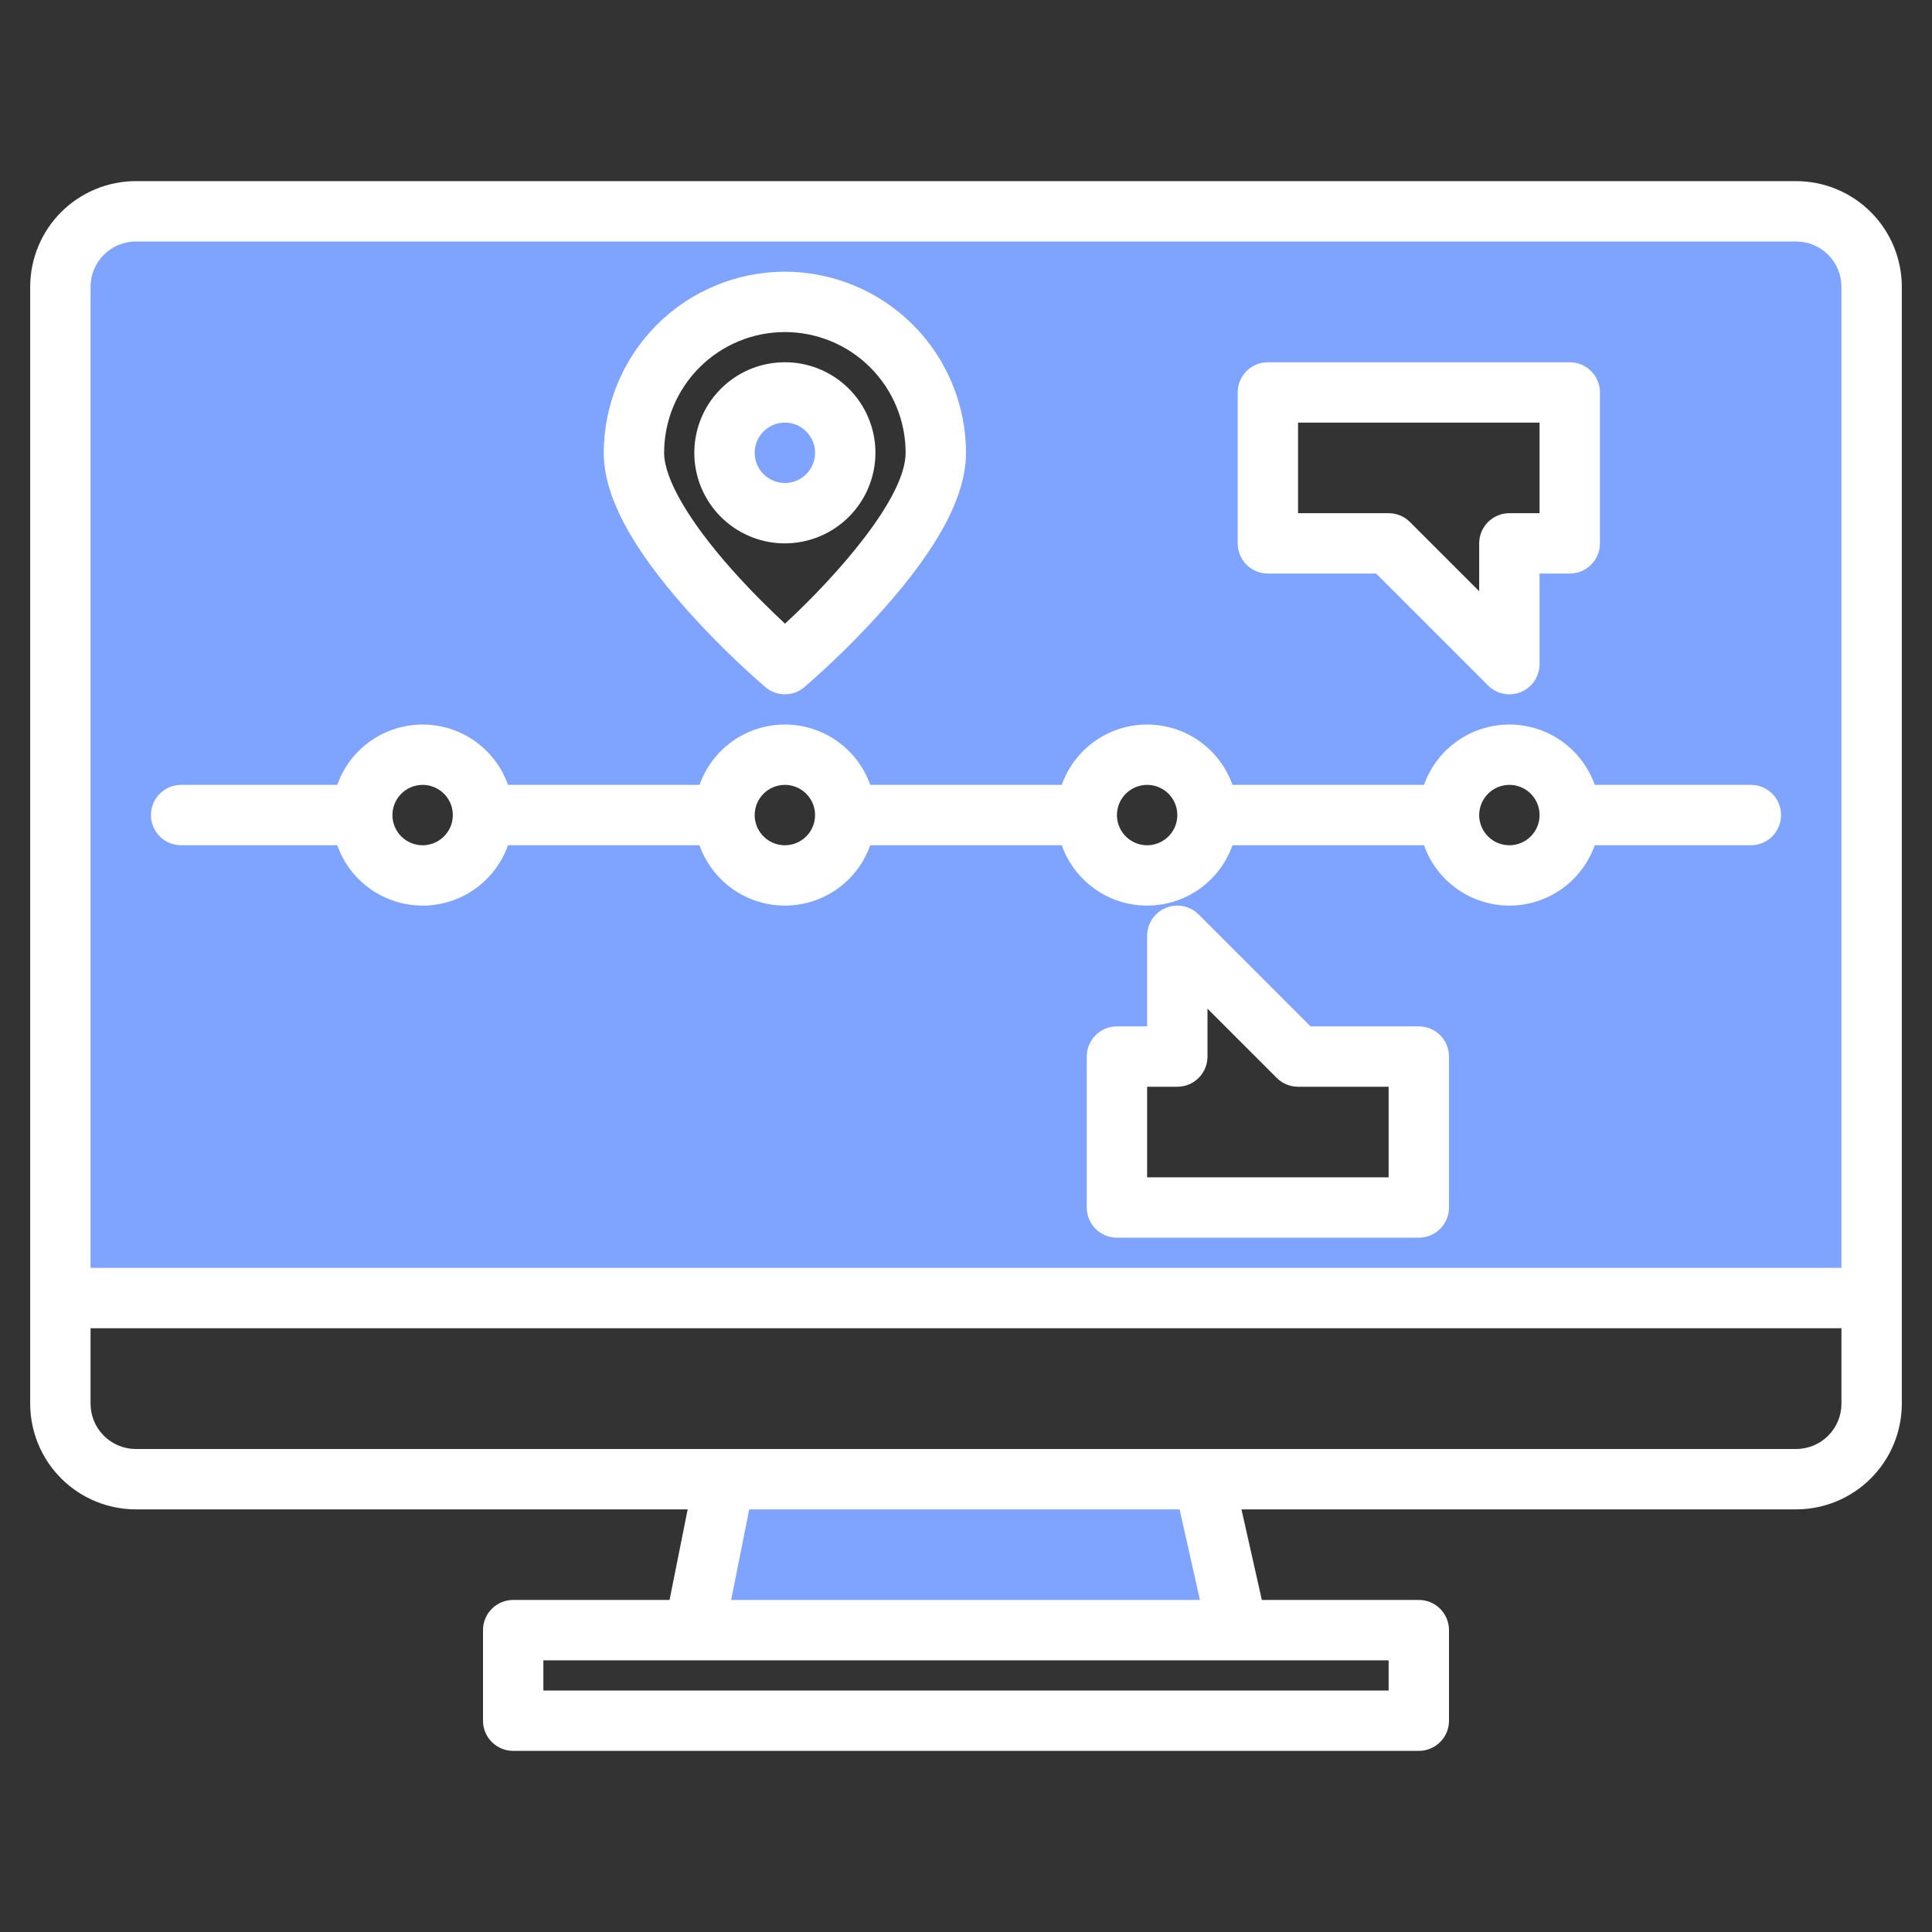 <svg width="64" height="64" viewBox="0 0 64 64" fill="none" xmlns="http://www.w3.org/2000/svg">
<rect x="0" y="0" width="64" height="64" fill="#333333" stroke="none"/>
<path d="M59.5 7H4.5C4.172 7 3.847 7.064 3.543 7.19C3.24 7.316 2.964 7.5 2.732 7.732C2.5 7.964 2.316 8.24 2.19 8.543C2.064 8.847 2 9.172 2 9.5V43H62V9.5C62 9.172 61.935 8.847 61.81 8.543C61.684 8.24 61.5 7.964 61.268 7.732C61.036 7.5 60.76 7.316 60.457 7.19C60.154 7.064 59.828 7 59.5 7V7ZM14 29C13.604 29 13.218 28.883 12.889 28.663C12.56 28.443 12.304 28.131 12.152 27.765C12.001 27.4 11.961 26.998 12.038 26.61C12.116 26.222 12.306 25.866 12.586 25.586C12.866 25.306 13.222 25.116 13.61 25.038C13.998 24.961 14.4 25.001 14.765 25.152C15.131 25.304 15.443 25.56 15.663 25.889C15.883 26.218 16 26.604 16 27C16 27.53 15.789 28.039 15.414 28.414C15.039 28.789 14.53 29 14 29ZM26 29C25.604 29 25.218 28.883 24.889 28.663C24.56 28.443 24.304 28.131 24.152 27.765C24.001 27.4 23.961 26.998 24.038 26.61C24.116 26.222 24.306 25.866 24.586 25.586C24.866 25.306 25.222 25.116 25.61 25.038C25.998 24.961 26.4 25.001 26.765 25.152C27.131 25.304 27.443 25.56 27.663 25.889C27.883 26.218 28 26.604 28 27C28 27.53 27.789 28.039 27.414 28.414C27.039 28.789 26.53 29 26 29ZM26 22C26 22 21 17.761 21 15C21 13.674 21.527 12.402 22.465 11.464C23.402 10.527 24.674 10 26 10C27.326 10 28.598 10.527 29.535 11.464C30.473 12.402 31 13.674 31 15C31 17.761 26 22 26 22ZM36 27C36 26.604 36.117 26.218 36.337 25.889C36.557 25.56 36.869 25.304 37.235 25.152C37.6 25.001 38.002 24.961 38.39 25.038C38.778 25.116 39.135 25.306 39.414 25.586C39.694 25.866 39.884 26.222 39.962 26.61C40.039 26.998 39.999 27.4 39.848 27.765C39.696 28.131 39.44 28.443 39.111 28.663C38.782 28.883 38.396 29 38 29C37.47 29 36.961 28.789 36.586 28.414C36.211 28.039 36 27.53 36 27ZM47 40H37V35H39V31L43 35H47V40ZM50 29C49.604 29 49.218 28.883 48.889 28.663C48.56 28.443 48.304 28.131 48.152 27.765C48.001 27.4 47.961 26.998 48.038 26.61C48.116 26.222 48.306 25.866 48.586 25.586C48.865 25.306 49.222 25.116 49.61 25.038C49.998 24.961 50.4 25.001 50.765 25.152C51.131 25.304 51.443 25.56 51.663 25.889C51.883 26.218 52 26.604 52 27C52 27.53 51.789 28.039 51.414 28.414C51.039 28.789 50.53 29 50 29ZM52 18H50V22L46 18H42V13H52V18Z" fill="#7EA4FF"/>
<path d="M24 49L23 54H41L39.875 49H24Z" fill="#7EA4FF"/>
<path d="M26 17C27.105 17 28 16.105 28 15C28 13.895 27.105 13 26 13C24.895 13 24 13.895 24 15C24 16.105 24.895 17 26 17Z" fill="#7EA4FF"/>
<path d="M59.5 6H4.5C3.572 6.001 2.682 6.37 2.026 7.026C1.37 7.682 1.001 8.572 1 9.5V46.5C1.001 47.428 1.37 48.318 2.026 48.974C2.682 49.63 3.572 49.999 4.5 50H22.78L22.18 53H17C16.735 53 16.48 53.105 16.293 53.293C16.105 53.48 16 53.735 16 54V57C16 57.265 16.105 57.52 16.293 57.707C16.48 57.895 16.735 58 17 58H47C47.265 58 47.52 57.895 47.707 57.707C47.895 57.52 48 57.265 48 57V54C48 53.735 47.895 53.48 47.707 53.293C47.52 53.105 47.265 53 47 53H41.8L41.125 50H59.5C60.428 49.999 61.318 49.63 61.974 48.974C62.63 48.318 62.999 47.428 63 46.5V9.5C62.999 8.572 62.63 7.682 61.974 7.026C61.318 6.37 60.428 6.001 59.5 6ZM46 55V56H18V55H46ZM24.22 53L24.82 50H39.075L39.75 53H24.22ZM61 46.5C61 46.898 60.842 47.279 60.56 47.56C60.279 47.842 59.898 48 59.5 48H4.5C4.102 48 3.721 47.842 3.44 47.56C3.158 47.279 3 46.898 3 46.5V44H61V46.5ZM61 42H3V9.5C3 9.102 3.158 8.721 3.44 8.44C3.721 8.158 4.102 8 4.5 8H59.5C59.898 8 60.279 8.158 60.56 8.44C60.842 8.721 61 9.102 61 9.5V42Z" fill="white"/>
<path d="M6 28H11.172C11.379 28.585 11.762 29.091 12.268 29.449C12.775 29.807 13.38 29.999 14 29.999C14.62 29.999 15.225 29.807 15.732 29.449C16.238 29.091 16.621 28.585 16.828 28H23.172C23.379 28.585 23.762 29.091 24.268 29.449C24.775 29.807 25.38 29.999 26 29.999C26.62 29.999 27.225 29.807 27.732 29.449C28.238 29.091 28.621 28.585 28.828 28H35.172C35.379 28.585 35.762 29.091 36.269 29.449C36.775 29.807 37.38 29.999 38 29.999C38.62 29.999 39.225 29.807 39.731 29.449C40.238 29.091 40.621 28.585 40.828 28H47.172C47.379 28.585 47.762 29.091 48.269 29.449C48.775 29.807 49.38 29.999 50 29.999C50.62 29.999 51.225 29.807 51.731 29.449C52.238 29.091 52.621 28.585 52.828 28H58C58.265 28 58.52 27.895 58.707 27.707C58.895 27.52 59 27.265 59 27C59 26.735 58.895 26.48 58.707 26.293C58.52 26.105 58.265 26 58 26H52.828C52.621 25.415 52.238 24.909 51.731 24.551C51.225 24.193 50.62 24.001 50 24.001C49.38 24.001 48.775 24.193 48.269 24.551C47.762 24.909 47.379 25.415 47.172 26H40.828C40.621 25.415 40.238 24.909 39.731 24.551C39.225 24.193 38.62 24.001 38 24.001C37.38 24.001 36.775 24.193 36.269 24.551C35.762 24.909 35.379 25.415 35.172 26H28.828C28.621 25.415 28.238 24.909 27.732 24.551C27.225 24.193 26.62 24.001 26 24.001C25.38 24.001 24.775 24.193 24.268 24.551C23.762 24.909 23.379 25.415 23.172 26H16.828C16.621 25.415 16.238 24.909 15.732 24.551C15.225 24.193 14.62 24.001 14 24.001C13.38 24.001 12.775 24.193 12.268 24.551C11.762 24.909 11.379 25.415 11.172 26H6C5.735 26 5.48 26.105 5.293 26.293C5.105 26.48 5 26.735 5 27C5 27.265 5.105 27.52 5.293 27.707C5.48 27.895 5.735 28 6 28V28ZM50 26C50.198 26 50.391 26.059 50.556 26.169C50.72 26.278 50.848 26.435 50.924 26.617C51 26.8 51.019 27.001 50.981 27.195C50.942 27.389 50.847 27.567 50.707 27.707C50.567 27.847 50.389 27.942 50.195 27.981C50.001 28.019 49.8 28 49.617 27.924C49.435 27.848 49.278 27.72 49.169 27.556C49.059 27.391 49 27.198 49 27C49 26.735 49.106 26.481 49.293 26.293C49.481 26.106 49.735 26 50 26ZM38 26C38.198 26 38.391 26.059 38.556 26.169C38.72 26.278 38.848 26.435 38.924 26.617C39 26.8 39.019 27.001 38.981 27.195C38.942 27.389 38.847 27.567 38.707 27.707C38.567 27.847 38.389 27.942 38.195 27.981C38.001 28.019 37.8 28 37.617 27.924C37.435 27.848 37.278 27.72 37.169 27.556C37.059 27.391 37 27.198 37 27C37 26.735 37.106 26.481 37.293 26.293C37.481 26.106 37.735 26 38 26ZM26 26C26.198 26 26.391 26.059 26.556 26.169C26.72 26.278 26.848 26.435 26.924 26.617C27 26.8 27.019 27.001 26.981 27.195C26.942 27.389 26.847 27.567 26.707 27.707C26.567 27.847 26.389 27.942 26.195 27.981C26.001 28.019 25.8 28 25.617 27.924C25.435 27.848 25.278 27.72 25.169 27.556C25.059 27.391 25 27.198 25 27C25 26.735 25.106 26.481 25.293 26.293C25.481 26.106 25.735 26 26 26V26ZM14 26C14.198 26 14.391 26.059 14.556 26.169C14.72 26.278 14.848 26.435 14.924 26.617C15 26.8 15.019 27.001 14.981 27.195C14.942 27.389 14.847 27.567 14.707 27.707C14.567 27.847 14.389 27.942 14.195 27.981C14.001 28.019 13.8 28 13.617 27.924C13.435 27.848 13.278 27.72 13.168 27.556C13.059 27.391 13 27.198 13 27C13 26.735 13.106 26.481 13.293 26.293C13.481 26.106 13.735 26 14 26V26Z" fill="white"/>
<path d="M29 15C29 14.407 28.824 13.827 28.494 13.333C28.165 12.84 27.696 12.455 27.148 12.228C26.6 12.001 25.997 11.942 25.415 12.058C24.833 12.173 24.298 12.459 23.879 12.879C23.459 13.298 23.173 13.833 23.058 14.415C22.942 14.997 23.001 15.6 23.228 16.148C23.455 16.696 23.84 17.165 24.333 17.494C24.827 17.824 25.407 18 26 18C26.795 17.999 27.558 17.683 28.12 17.12C28.683 16.558 28.999 15.795 29 15V15ZM25 15C25 14.802 25.059 14.609 25.169 14.444C25.278 14.28 25.435 14.152 25.617 14.076C25.8 14 26.001 13.981 26.195 14.019C26.389 14.058 26.567 14.153 26.707 14.293C26.847 14.433 26.942 14.611 26.981 14.805C27.019 14.999 27 15.2 26.924 15.383C26.848 15.565 26.72 15.722 26.556 15.832C26.391 15.941 26.198 16 26 16C25.735 16 25.481 15.894 25.293 15.707C25.106 15.519 25 15.265 25 15Z" fill="white"/>
<path d="M26 9C24.409 9.002 22.884 9.634 21.759 10.759C20.634 11.884 20.002 13.409 20 15C20 16.418 20.9 18.119 22.753 20.2C23.564 21.108 24.433 21.964 25.354 22.762C25.534 22.916 25.763 23 26 23C26.237 23 26.466 22.916 26.646 22.762C27.567 21.964 28.436 21.108 29.247 20.2C31.1 18.119 32 16.418 32 15C31.998 13.409 31.366 11.884 30.241 10.759C29.116 9.634 27.591 9.002 26 9V9ZM26.004 20.66C25.544 20.231 24.895 19.599 24.247 18.871C22.819 17.266 22 15.855 22 15C22 13.939 22.421 12.922 23.172 12.172C23.922 11.421 24.939 11 26 11C27.061 11 28.078 11.421 28.828 12.172C29.579 12.922 30 13.939 30 15C30 16.48 27.764 19.035 26.004 20.66Z" fill="white"/>
<path d="M47 34H43.414L39.707 30.293C39.567 30.153 39.389 30.058 39.195 30.019C39.001 29.981 38.8 30 38.617 30.076C38.435 30.152 38.278 30.28 38.169 30.444C38.059 30.609 38 30.802 38 31V34H37C36.735 34 36.48 34.105 36.293 34.293C36.105 34.48 36 34.735 36 35V40C36 40.265 36.105 40.52 36.293 40.707C36.48 40.895 36.735 41 37 41H47C47.265 41 47.52 40.895 47.707 40.707C47.895 40.52 48 40.265 48 40V35C48 34.735 47.895 34.48 47.707 34.293C47.52 34.105 47.265 34 47 34ZM46 39H38V36H39C39.265 36 39.52 35.895 39.707 35.707C39.895 35.52 40 35.265 40 35V33.414L42.293 35.707C42.386 35.8 42.496 35.874 42.617 35.924C42.739 35.974 42.869 36 43 36H46V39Z" fill="white"/>
<path d="M42 19H45.586L49.293 22.707C49.433 22.847 49.611 22.942 49.805 22.981C49.999 23.019 50.2 23 50.383 22.924C50.565 22.848 50.722 22.72 50.831 22.556C50.941 22.391 51 22.198 51 22V19H52C52.265 19 52.52 18.895 52.707 18.707C52.895 18.52 53 18.265 53 18V13C53 12.735 52.895 12.48 52.707 12.293C52.52 12.105 52.265 12 52 12H42C41.735 12 41.48 12.105 41.293 12.293C41.105 12.48 41 12.735 41 13V18C41 18.265 41.105 18.52 41.293 18.707C41.48 18.895 41.735 19 42 19ZM43 14H51V17H50C49.735 17 49.48 17.105 49.293 17.293C49.105 17.48 49 17.735 49 18V19.586L46.707 17.293C46.614 17.2 46.504 17.126 46.383 17.076C46.261 17.026 46.131 17 46 17H43V14Z" fill="white"/>
</svg>
